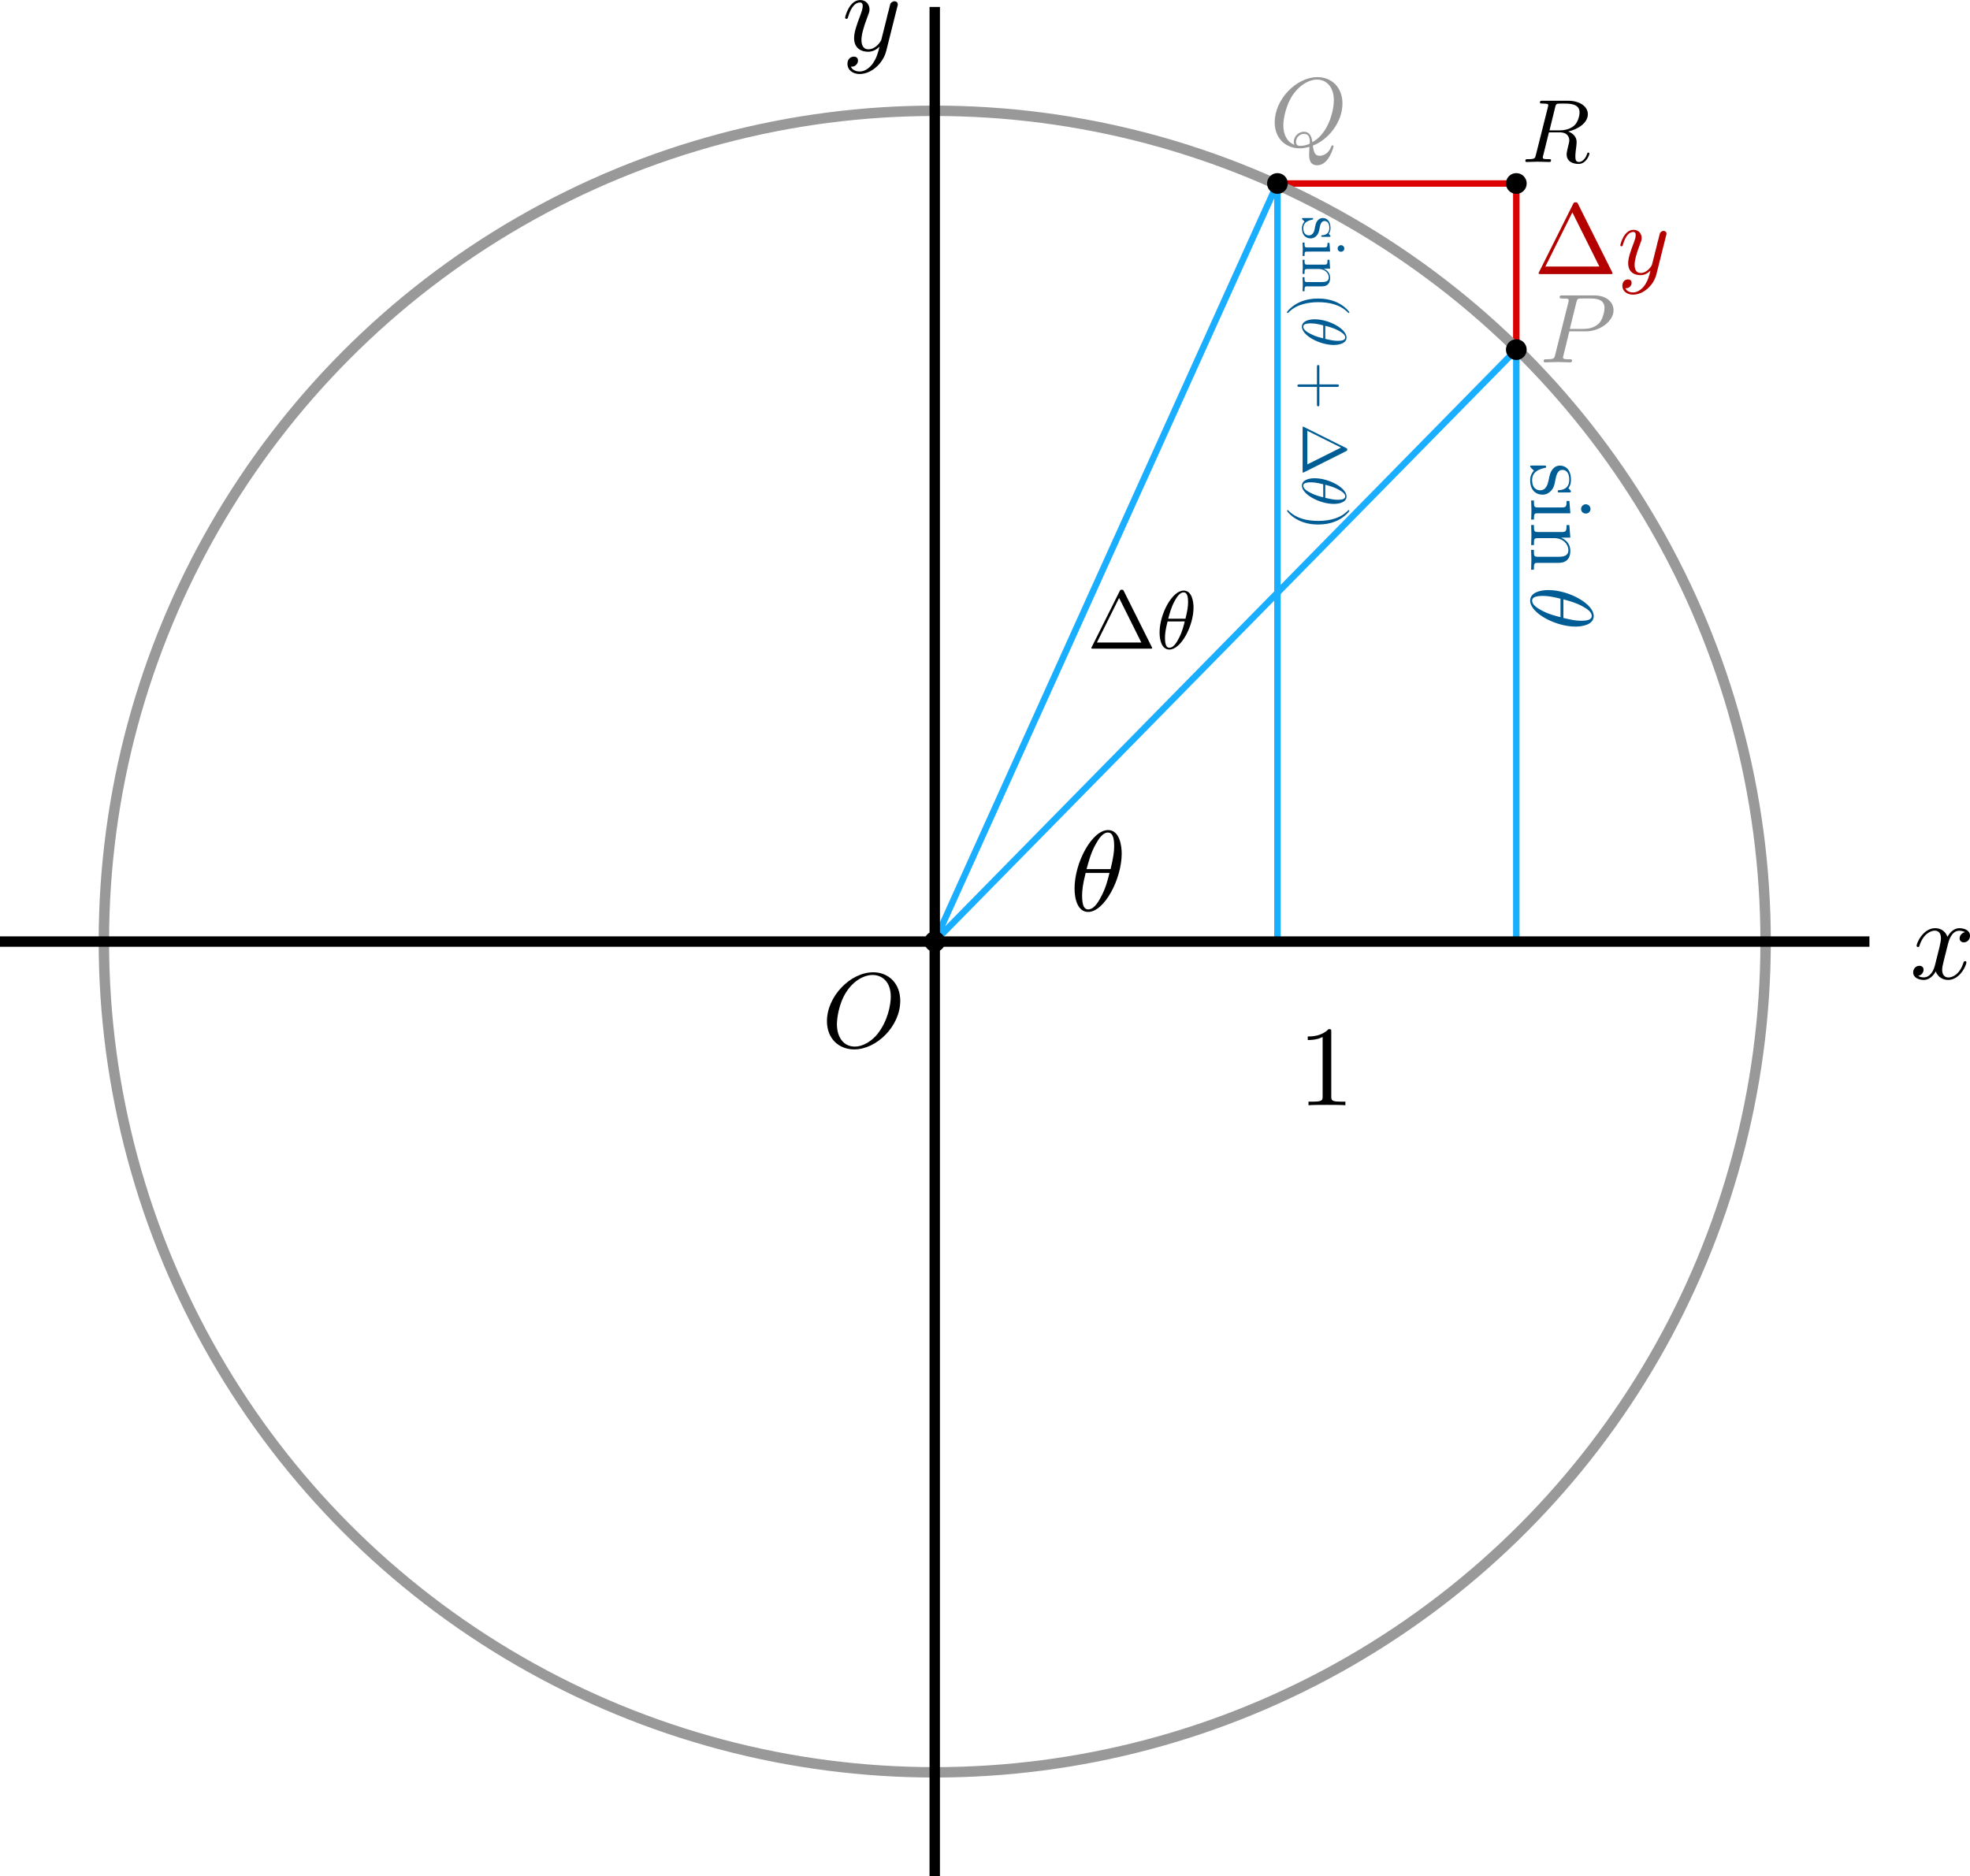 <?xml version="1.0" encoding="UTF-8" standalone="no"?>
<!-- Created with Inkscape (http://www.inkscape.org/) -->

<svg
   width="50.187mm"
   height="47.803mm"
   viewBox="0 0 50.187 47.803"
   version="1.1"
   id="svg5"
   sodipodi:docname="poq_circle2.svg"
   inkscape:version="1.1 (c4e8f9e, 2021-05-24)"
   xmlns:inkscape="http://www.inkscape.org/namespaces/inkscape"
   xmlns:sodipodi="http://sodipodi.sourceforge.net/DTD/sodipodi-0.dtd"
   xmlns="http://www.w3.org/2000/svg"
   xmlns:svg="http://www.w3.org/2000/svg"
   xmlns:ns26="http://www.iki.fi/pav/software/textext/">
  <sodipodi:namedview
     id="namedview7"
     pagecolor="#ffffff"
     bordercolor="#666666"
     borderopacity="1.0"
     inkscape:pageshadow="2"
     inkscape:pageopacity="0.0"
     inkscape:pagecheckerboard="0"
     inkscape:document-units="mm"
     showgrid="false"
     inkscape:snap-center="true"
     inkscape:zoom="2.2528974"
     inkscape:cx="117.40437"
     inkscape:cy="109.85853"
     inkscape:window-width="1440"
     inkscape:window-height="847"
     inkscape:window-x="0"
     inkscape:window-y="25"
     inkscape:window-maximized="0"
     inkscape:current-layer="layer1"
     inkscape:snap-global="true">
    <inkscape:grid
       type="xygrid"
       id="grid824"
       originx="-76.729"
       originy="-76.552" />
  </sodipodi:namedview>
  <defs
     id="defs2">
    <defs
       id="id-ee963410-1317-44ad-bebc-fc20c7c3db8b">
      <g
         id="id-82679072-68d2-4bb3-8900-3374c3ffadf6">
        <symbol
           overflow="visible"
           id="id-7d52602c-3502-46f9-a1ea-8895cd4c21f8">
          <path
             style="stroke:none;stroke-width:0"
             d=""
             id="id-afaf2da7-dc9b-496c-a0f4-0d537ae3c215" />
        </symbol>
        <symbol
           overflow="visible"
           id="id-43b2d493-a633-4d72-9096-3ed377bfb17d">
          <path
             style="stroke:none;stroke-width:0"
             d="M 3.016,-3.156 H 4.719 c 1.406,0 2.797,-1.031 2.797,-2.141 0,-0.781 -0.656,-1.516 -1.969,-1.516 h -3.219 c -0.188,0 -0.297,0 -0.297,0.188 0,0.125 0.078,0.125 0.281,0.125 0.125,0 0.312,0.016 0.422,0.016 0.172,0.031 0.219,0.047 0.219,0.172 0,0.031 0,0.062 -0.031,0.188 l -1.344,5.344 c -0.094,0.391 -0.109,0.469 -0.906,0.469 -0.156,0 -0.266,0 -0.266,0.188 C 0.406,0 0.516,0 0.547,0 0.828,0 1.531,-0.031 1.812,-0.031 c 0.219,0 0.438,0.016 0.641,0.016 0.219,0 0.438,0.016 0.641,0.016 0.078,0 0.203,0 0.203,-0.203 0,-0.109 -0.094,-0.109 -0.281,-0.109 -0.359,0 -0.641,0 -0.641,-0.172 0,-0.062 0.016,-0.109 0.031,-0.172 z M 3.734,-6.125 C 3.828,-6.469 3.844,-6.5 4.281,-6.5 h 0.953 c 0.828,0 1.359,0.266 1.359,0.953 0,0.391 -0.203,1.25 -0.594,1.609 -0.5,0.453 -1.094,0.531 -1.531,0.531 H 3.062 Z m 0,0"
             id="id-4802a75d-a934-4892-88df-12ced6feef92" />
        </symbol>
        <symbol
           overflow="visible"
           id="id-c58fd0a2-5c44-41c8-8e1f-197b354ef51e">
          <path
             style="stroke:none;stroke-width:0"
             d="M 4.359,-0.062 C 5.906,-0.641 7.375,-2.422 7.375,-4.344 c 0,-1.609 -1.062,-2.688 -2.547,-2.688 -2.141,0 -4.344,2.266 -4.344,4.594 0,1.656 1.125,2.656 2.562,2.656 0.25,0 0.578,-0.047 0.969,-0.156 -0.031,0.625 -0.031,0.641 -0.031,0.781 0,0.312 0,1.094 0.828,1.094 1.172,0 1.656,-1.828 1.656,-1.938 0,-0.062 -0.062,-0.094 -0.109,-0.094 -0.078,0 -0.094,0.047 -0.125,0.109 C 6,0.719 5.422,0.969 5.078,0.969 c -0.469,0 -0.609,-0.266 -0.719,-1.031 z m -1.875,-0.078 c -0.781,-0.312 -1.125,-1.078 -1.125,-1.984 0,-0.688 0.266,-2.109 1.016,-3.172 C 3.109,-6.312 4.047,-6.781 4.781,-6.781 5.766,-6.781 6.5,-6 6.5,-4.672 c 0,1 -0.516,3.344 -2.188,4.266 -0.047,-0.344 -0.141,-1.062 -0.875,-1.062 -0.531,0 -1.016,0.484 -1.016,1.016 0,0.188 0.062,0.297 0.062,0.312 z M 3.094,-0.031 c -0.141,0 -0.453,0 -0.453,-0.422 0,-0.406 0.375,-0.797 0.797,-0.797 0.422,0 0.609,0.234 0.609,0.844 0,0.141 -0.016,0.156 -0.109,0.203 C 3.672,-0.094 3.375,-0.031 3.094,-0.031 Z m 0,0"
             id="id-1efa4e55-131e-475f-aa0c-10e87afa10b0" />
        </symbol>
        <symbol
           overflow="visible"
           id="id-eb4af8d0-db0d-40ba-a3fa-c0cd084c1961">
          <path
             style="stroke:none;stroke-width:0"
             d="m 4.531,-4.984 c 0,-0.656 -0.172,-2.047 -1.188,-2.047 -1.391,0 -2.922,2.812 -2.922,5.094 0,0.938 0.281,2.047 1.188,2.047 1.406,0 2.922,-2.859 2.922,-5.094 z M 1.469,-3.625 C 1.641,-4.25 1.844,-5.047 2.25,-5.766 2.516,-6.25 2.875,-6.812 3.328,-6.812 c 0.484,0 0.547,0.641 0.547,1.203 0,0.5 -0.078,1 -0.312,1.984 z m 2,0.328 C 3.359,-2.844 3.156,-2 2.766,-1.281 c -0.344,0.688 -0.719,1.172 -1.156,1.172 -0.328,0 -0.531,-0.297 -0.531,-1.219 0,-0.422 0.062,-1 0.312,-1.969 z m 0,0"
             id="id-5edcbb80-c194-41e5-9676-526e870d7b07" />
        </symbol>
        <symbol
           overflow="visible"
           id="id-5de30301-1d92-42ad-82e4-ee6789d7a0be">
          <path
             style="stroke:none;stroke-width:0"
             d="M 3.328,-3.016 C 3.391,-3.266 3.625,-4.188 4.312,-4.188 c 0.047,0 0.297,0 0.5,0.125 C 4.531,-4 4.344,-3.766 4.344,-3.516 c 0,0.156 0.109,0.344 0.375,0.344 0.219,0 0.531,-0.172 0.531,-0.578 0,-0.516 -0.578,-0.656 -0.922,-0.656 -0.578,0 -0.922,0.531 -1.047,0.75 -0.25,-0.656 -0.781,-0.75 -1.078,-0.75 -1.031,0 -1.609,1.281 -1.609,1.531 0,0.109 0.109,0.109 0.125,0.109 0.078,0 0.109,-0.031 0.125,-0.109 0.344,-1.062 1,-1.312 1.344,-1.312 0.188,0 0.531,0.094 0.531,0.672 0,0.312 -0.172,0.969 -0.531,2.375 -0.156,0.609 -0.516,1.031 -0.953,1.031 -0.062,0 -0.281,0 -0.5,-0.125 0.25,-0.062 0.469,-0.266 0.469,-0.547 0,-0.266 -0.219,-0.344 -0.359,-0.344 -0.312,0 -0.547,0.25 -0.547,0.578 0,0.453 0.484,0.656 0.922,0.656 0.672,0 1.031,-0.703 1.047,-0.75 0.125,0.359 0.484,0.75 1.078,0.75 1.031,0 1.594,-1.281 1.594,-1.531 0,-0.109 -0.078,-0.109 -0.109,-0.109 -0.094,0 -0.109,0.047 -0.141,0.109 -0.328,1.078 -1,1.312 -1.312,1.312 -0.391,0 -0.547,-0.312 -0.547,-0.656 0,-0.219 0.047,-0.438 0.156,-0.875 z m 0,0"
             id="id-eab98def-fe5b-4d5e-8b43-daa16bb35f7b" />
        </symbol>
        <symbol
           overflow="visible"
           id="id-fdf480f2-a5ec-416e-855c-72eea043f7af">
          <path
             style="stroke:none;stroke-width:0"
             d="m 4.844,-3.797 c 0.047,-0.141 0.047,-0.156 0.047,-0.234 0,-0.172 -0.141,-0.266 -0.297,-0.266 -0.094,0 -0.25,0.062 -0.344,0.203 -0.016,0.062 -0.109,0.359 -0.141,0.547 -0.078,0.25 -0.141,0.531 -0.203,0.797 l -0.453,1.797 c -0.031,0.141 -0.469,0.844 -1.125,0.844 -0.5,0 -0.609,-0.438 -0.609,-0.812 C 1.719,-1.375 1.891,-2 2.219,-2.875 2.375,-3.281 2.422,-3.391 2.422,-3.594 c 0,-0.438 -0.312,-0.812 -0.812,-0.812 -0.953,0 -1.312,1.453 -1.312,1.531 0,0.109 0.094,0.109 0.109,0.109 0.109,0 0.109,-0.031 0.156,-0.188 0.281,-0.938 0.672,-1.234 1.016,-1.234 0.078,0 0.25,0 0.25,0.312 0,0.25 -0.109,0.516 -0.172,0.703 -0.406,1.062 -0.578,1.625 -0.578,2.094 0,0.891 0.625,1.188 1.219,1.188 0.391,0 0.719,-0.172 1,-0.453 -0.125,0.516 -0.25,1.016 -0.641,1.547 -0.266,0.328 -0.641,0.625 -1.094,0.625 -0.141,0 -0.594,-0.031 -0.766,-0.422 0.156,0 0.297,0 0.422,-0.125 C 1.328,1.203 1.422,1.062 1.422,0.875 1.422,0.562 1.156,0.531 1.062,0.531 0.828,0.531 0.5,0.688 0.5,1.172 c 0,0.5 0.438,0.875 1.062,0.875 1.016,0 2.047,-0.906 2.328,-2.031 z m 0,0"
             id="id-54005aa0-a4ee-443c-a567-5e1ac824c3c5" />
        </symbol>
        <symbol
           overflow="visible"
           id="id-0542f172-85d3-439c-ade1-48ba655e1a72">
          <path
             style="stroke:none;stroke-width:0"
             d="m 2.031,-0.016 c 0,-0.656 -0.25,-1.047 -0.641,-1.047 -0.328,0 -0.531,0.25 -0.531,0.531 C 0.859,-0.266 1.062,0 1.391,0 1.5,0 1.641,-0.047 1.734,-0.125 1.766,-0.156 1.781,-0.156 1.781,-0.156 c 0.016,0 0.016,0 0.016,0.141 0,0.75 -0.344,1.344 -0.672,1.672 -0.109,0.109 -0.109,0.125 -0.109,0.156 0,0.078 0.047,0.109 0.094,0.109 0.109,0 0.922,-0.766 0.922,-1.938 z m 0,0"
             id="id-362d5f76-9bc8-489f-821c-006a4bf7cdc0" />
        </symbol>
        <symbol
           overflow="visible"
           id="id-6a255be5-4822-4658-8e2b-5ba8003ba26b">
          <path
             style="stroke:none;stroke-width:0"
             d=""
             id="id-41933009-e3af-4329-8ac0-30d4649afd63" />
        </symbol>
        <symbol
           overflow="visible"
           id="id-028f5149-ff37-41f9-9f57-8419d4d47adb">
          <path
             style="stroke:none;stroke-width:0"
             d="m 2.938,-6.375 c 0,-0.25 0,-0.266 -0.234,-0.266 C 2.078,-6 1.203,-6 0.891,-6 v 0.312 c 0.203,0 0.781,0 1.297,-0.266 v 5.172 c 0,0.359 -0.031,0.469 -0.922,0.469 h -0.312 V 0 c 0.344,-0.031 1.203,-0.031 1.609,-0.031 0.391,0 1.266,0 1.609,0.031 v -0.312 h -0.312 c -0.906,0 -0.922,-0.109 -0.922,-0.469 z m 0,0"
             id="id-04c750a1-02c3-45fe-8275-d6314054c816" />
        </symbol>
        <symbol
           overflow="visible"
           id="id-953c3166-4d4b-4c50-862d-18accd8bdb8c">
          <path
             style="stroke:none;stroke-width:0"
             d="m 2.078,-1.938 c 0.219,0.047 1.031,0.203 1.031,0.922 0,0.5 -0.344,0.906 -1.125,0.906 -0.844,0 -1.203,-0.562 -1.391,-1.422 C 0.562,-1.656 0.562,-1.688 0.453,-1.688 c -0.125,0 -0.125,0.062 -0.125,0.234 V -0.125 c 0,0.172 0,0.234 0.109,0.234 0.047,0 0.062,-0.016 0.25,-0.203 0.016,-0.016 0.016,-0.031 0.203,-0.219 0.438,0.406 0.891,0.422 1.094,0.422 1.141,0 1.609,-0.672 1.609,-1.391 0,-0.516 -0.297,-0.828 -0.422,-0.938 C 2.844,-2.547 2.453,-2.625 2.031,-2.703 1.469,-2.812 0.812,-2.938 0.812,-3.516 c 0,-0.359 0.25,-0.766 1.109,-0.766 1.094,0 1.156,0.906 1.172,1.203 0,0.094 0.094,0.094 0.109,0.094 0.141,0 0.141,-0.047 0.141,-0.234 v -1.016 c 0,-0.156 0,-0.234 -0.109,-0.234 -0.047,0 -0.078,0 -0.203,0.125 -0.031,0.031 -0.125,0.125 -0.172,0.156 -0.375,-0.281 -0.781,-0.281 -0.938,-0.281 -1.219,0 -1.594,0.672 -1.594,1.234 0,0.344 0.156,0.625 0.422,0.844 0.328,0.25 0.609,0.312 1.328,0.453 z m 0,0"
             id="id-a5157ad6-c09a-4774-8bcf-5638610a7f4e" />
        </symbol>
        <symbol
           overflow="visible"
           id="id-0f38f07e-e9b7-4f64-9570-ae898e83b09e">
          <path
             style="stroke:none;stroke-width:0"
             d="M 1.766,-4.406 0.375,-4.297 v 0.312 c 0.641,0 0.734,0.062 0.734,0.547 V -0.75 c 0,0.438 -0.109,0.438 -0.781,0.438 V 0 C 0.641,-0.016 1.188,-0.031 1.422,-0.031 1.781,-0.031 2.125,-0.016 2.469,0 v -0.312 c -0.672,0 -0.703,-0.047 -0.703,-0.438 z m 0.031,-1.734 c 0,-0.312 -0.234,-0.531 -0.516,-0.531 -0.312,0 -0.531,0.266 -0.531,0.531 0,0.266 0.219,0.531 0.531,0.531 0.281,0 0.516,-0.219 0.516,-0.531 z m 0,0"
             id="id-4f07dad7-e044-4973-92af-e29b8df0843c" />
        </symbol>
        <symbol
           overflow="visible"
           id="id-0205f185-3fab-461b-9e25-c7f4fcb6cd53">
          <path
             style="stroke:none;stroke-width:0"
             d="M 1.094,-3.422 V -0.75 c 0,0.438 -0.109,0.438 -0.781,0.438 V 0 c 0.359,-0.016 0.859,-0.031 1.141,-0.031 0.25,0 0.766,0.016 1.109,0.031 v -0.312 c -0.672,0 -0.781,0 -0.781,-0.438 V -2.594 C 1.781,-3.625 2.5,-4.188 3.125,-4.188 c 0.641,0 0.75,0.531 0.75,1.109 V -0.75 c 0,0.438 -0.109,0.438 -0.781,0.438 V 0 c 0.344,-0.016 0.859,-0.031 1.125,-0.031 0.25,0 0.781,0.016 1.109,0.031 v -0.312 c -0.516,0 -0.766,0 -0.766,-0.297 v -1.906 c 0,-0.859 0,-1.156 -0.312,-1.516 -0.141,-0.172 -0.469,-0.375 -1.047,-0.375 C 2.469,-4.406 2,-3.984 1.719,-3.359 V -4.406 L 0.312,-4.297 v 0.312 c 0.703,0 0.781,0.062 0.781,0.562 z m 0,0"
             id="id-2aa13697-316e-4f98-bc97-60c3206c84a1" />
        </symbol>
        <symbol
           overflow="visible"
           id="id-aadbf124-0398-433b-b119-95a616ee91d8">
          <path
             style="stroke:none;stroke-width:0"
             d="m 3.297,2.391 c 0,-0.031 0,-0.047 -0.172,-0.219 C 1.891,0.922 1.562,-0.969 1.562,-2.5 c 0,-1.734 0.375,-3.469 1.609,-4.703 0.125,-0.125 0.125,-0.141 0.125,-0.172 0,-0.078 -0.031,-0.109 -0.094,-0.109 -0.109,0 -1,0.688 -1.594,1.953 -0.5,1.094 -0.625,2.203 -0.625,3.031 0,0.781 0.109,1.984 0.656,3.125 C 2.25,1.844 3.094,2.5 3.203,2.5 c 0.062,0 0.094,-0.031 0.094,-0.109 z m 0,0"
             id="id-6924721f-d6c8-4565-8fb4-e456de37fbdb" />
        </symbol>
        <symbol
           overflow="visible"
           id="id-b38e81b8-93fd-41f4-b4d3-df8b87146e89">
          <path
             style="stroke:none;stroke-width:0"
             d="m 4.078,-2.297 h 2.781 C 7,-2.297 7.188,-2.297 7.188,-2.5 7.188,-2.688 7,-2.688 6.859,-2.688 h -2.781 v -2.797 c 0,-0.141 0,-0.328 -0.203,-0.328 -0.203,0 -0.203,0.188 -0.203,0.328 V -2.688 h -2.781 c -0.141,0 -0.328,0 -0.328,0.188 0,0.203 0.188,0.203 0.328,0.203 h 2.781 V 0.5 c 0,0.141 0,0.328 0.203,0.328 0.203,0 0.203,-0.188 0.203,-0.328 z m 0,0"
             id="id-f16a3ed5-8fb4-4ace-a371-73295a69eee3" />
        </symbol>
        <symbol
           overflow="visible"
           id="id-6b964a89-056f-48eb-9f70-269e717dc5c1">
          <path
             style="stroke:none;stroke-width:0"
             d="m 4.406,-6.953 c -0.062,-0.141 -0.094,-0.188 -0.266,-0.188 -0.156,0 -0.188,0.047 -0.25,0.188 l -3.375,6.75 C 0.469,-0.109 0.469,-0.094 0.469,-0.078 0.469,0 0.531,0 0.688,0 h 6.922 c 0.156,0 0.219,0 0.219,-0.078 0,-0.016 0,-0.031 -0.047,-0.125 z m -0.578,0.812 2.688,5.391 h -5.375 z m 0,0"
             id="id-67b5e1a0-d727-4b8e-a7cb-f2026d46a564" />
        </symbol>
        <symbol
           overflow="visible"
           id="id-bc9d0a20-8ce2-4b67-827e-e97943faa276">
          <path
             style="stroke:none;stroke-width:0"
             d="m 2.875,-2.5 c 0,-0.766 -0.109,-1.969 -0.656,-3.109 -0.594,-1.219 -1.453,-1.875 -1.547,-1.875 -0.062,0 -0.109,0.047 -0.109,0.109 0,0.031 0,0.047 0.188,0.234 0.984,0.984 1.547,2.562 1.547,4.641 0,1.719 -0.359,3.469 -1.594,4.719 C 0.562,2.344 0.562,2.359 0.562,2.391 0.562,2.453 0.609,2.5 0.672,2.5 0.766,2.5 1.672,1.812 2.25,0.547 2.766,-0.547 2.875,-1.656 2.875,-2.5 Z m 0,0"
             id="id-ea84ba2b-4097-4a8f-a4ea-cacdb5a4e609" />
        </symbol>
      </g>
    </defs>
    <defs
       id="id-923eb814-4e37-4bfb-9e9f-89ba7c055bde">
      <g
         id="id-793f6fbc-d410-4a06-a181-61a8fe0b2d6a">
        <symbol
           overflow="visible"
           id="id-ca06093a-cc94-483a-b00b-fb1875911a54">
          <path
             style="stroke:none;stroke-width:0"
             d=""
             id="id-91cd31cf-7ba5-4d2b-85ec-07d7df7ad47d" />
        </symbol>
        <symbol
           overflow="visible"
           id="id-a466c2b3-137e-4a8e-9470-320d761871b8">
          <path
             style="stroke:none;stroke-width:0"
             d="m 7.375,-4.344 c 0,-1.609 -1.062,-2.688 -2.547,-2.688 -2.141,0 -4.344,2.266 -4.344,4.594 0,1.656 1.125,2.656 2.562,2.656 2.109,0 4.328,-2.188 4.328,-4.562 z m -4.281,4.297 c -0.984,0 -1.672,-0.797 -1.672,-2.109 0,-0.453 0.141,-1.906 0.906,-3.062 0.688,-1.047 1.656,-1.562 2.453,-1.562 0.812,0 1.703,0.562 1.703,2.047 0,0.719 -0.266,2.266 -1.25,3.5 C 4.75,-0.625 3.938,-0.047 3.094,-0.047 Z m 0,0"
             id="id-2dc4cf16-fa97-4f95-aee4-cf35d3661fd5" />
        </symbol>
      </g>
    </defs>
  </defs>
  <g
     inkscape:label="Layer 1"
     inkscape:groupmode="layer"
     id="layer1"
     transform="translate(-76.729,-76.552)">
    <g
       id="g1369">
      <path
         style="fill:none;stroke:#dc0000;stroke-width:0.165;stroke-linecap:square;stroke-linejoin:round;stroke-miterlimit:4;stroke-dasharray:none;stroke-opacity:1"
         d="m 109.273,81.227 h 6.085"
         id="path1021"
         sodipodi:nodetypes="cc" />
      <path
         style="fill:none;stroke:#dc0000;stroke-width:0.165;stroke-linecap:square;stroke-linejoin:round;stroke-miterlimit:4;stroke-dasharray:none;stroke-opacity:1"
         d="M 115.358,85.46 V 81.227"
         id="path1023" />
      <path
         style="fill:none;stroke:#19aeff;stroke-width:0.165;stroke-linecap:butt;stroke-linejoin:miter;stroke-miterlimit:4;stroke-dasharray:none;stroke-opacity:1"
         d="M 115.358,85.46 V 100.542"
         id="path1053" />
      <path
         style="fill:none;stroke:#19aeff;stroke-width:0.165;stroke-linecap:butt;stroke-linejoin:miter;stroke-miterlimit:4;stroke-dasharray:none;stroke-opacity:1"
         d="M 109.273,81.227 V 100.542"
         id="path1986" />
      <path
         style="fill:none;stroke:#19aeff;stroke-width:0.165;stroke-linecap:butt;stroke-linejoin:miter;stroke-miterlimit:4;stroke-dasharray:none;stroke-opacity:1"
         d="m 115.358,85.46 -14.817,15.081 8.731,-19.315"
         id="path1375" />
      <circle
         style="font-variation-settings:normal;vector-effect:none;fill:none;fill-opacity:1;fill-rule:evenodd;stroke:#999999;stroke-width:0.265;stroke-linecap:butt;stroke-linejoin:miter;stroke-miterlimit:4;stroke-dasharray:none;stroke-dashoffset:0;stroke-opacity:1;stop-color:#000000"
         id="path1043"
         cx="100.542"
         cy="100.542"
         r="21.167" />
      <circle
         style="font-variation-settings:normal;vector-effect:none;fill:none;fill-opacity:1;fill-rule:evenodd;stroke:#000000;stroke-width:0.265;stroke-linecap:butt;stroke-linejoin:miter;stroke-miterlimit:4;stroke-dasharray:none;stroke-dashoffset:0;stroke-opacity:1;stop-color:#000000"
         id="path1045"
         cx="100.542"
         cy="100.542"
         r="0.132" />
      <path
         style="fill:none;stroke:#000000;stroke-width:0.265px;stroke-linecap:butt;stroke-linejoin:miter;stroke-opacity:1"
         d="M 100.542,76.729 V 124.354"
         id="path1160" />
      <path
         style="fill:none;stroke:#000000;stroke-width:0.265px;stroke-linecap:butt;stroke-linejoin:miter;stroke-opacity:1"
         d="M 124.354,100.542 H 76.729"
         id="path1242" />
      <circle
         style="font-variation-settings:normal;vector-effect:none;fill:none;fill-opacity:1;fill-rule:evenodd;stroke:#000000;stroke-width:0.265;stroke-linecap:butt;stroke-linejoin:miter;stroke-miterlimit:4;stroke-dasharray:none;stroke-dashoffset:0;stroke-opacity:1;stop-color:#000000"
         id="path936"
         cx="109.273"
         cy="81.227"
         r="0.132" />
      <circle
         style="font-variation-settings:normal;vector-effect:none;fill:none;fill-opacity:1;fill-rule:evenodd;stroke:#000000;stroke-width:0.265;stroke-linecap:butt;stroke-linejoin:miter;stroke-miterlimit:4;stroke-dasharray:none;stroke-dashoffset:0;stroke-opacity:1;stop-color:#000000"
         id="circle1018"
         cx="115.358"
         cy="85.46"
         r="0.132" />
      <path
         style="fill:#999999;fill-opacity:1;stroke:none;stroke-width:0"
         d="m 116.709,84.994 h 0.426 c 0.352,0 0.7,-0.258 0.7,-0.536 0,-0.196 -0.164,-0.379 -0.493,-0.379 h -0.806 c -0.047,0 -0.074,0 -0.074,0.047 0,0.031 0.019,0.031 0.07,0.031 0.031,0 0.078,0.004 0.106,0.004 0.043,0.008 0.055,0.012 0.055,0.043 0,0.008 0,0.016 -0.008,0.047 l -0.336,1.338 c -0.024,0.098 -0.027,0.117 -0.227,0.117 -0.039,0 -0.067,0 -0.067,0.047 0,0.031 0.027,0.031 0.035,0.031 0.07,0 0.246,-0.008 0.317,-0.008 0.055,0 0.11,0.004 0.16,0.004 0.055,0 0.11,0.004 0.16,0.004 0.019,0 0.051,0 0.051,-0.051 0,-0.027 -0.024,-0.027 -0.07,-0.027 -0.09,0 -0.16,0 -0.16,-0.043 0,-0.016 0.004,-0.027 0.008,-0.043 z m 0.18,-0.743 c 0.024,-0.086 0.027,-0.094 0.137,-0.094 h 0.239 c 0.207,0 0.34,0.067 0.34,0.239 0,0.098 -0.051,0.313 -0.149,0.403 -0.125,0.113 -0.274,0.133 -0.383,0.133 h -0.352 z m 0,0"
         id="id-d846ec47-bb2b-44cf-b0d4-e331ee0564e6" />
      <path
         style="fill:#999999;fill-opacity:1;stroke:none;stroke-width:0"
         d="m 110.174,80.262 c 0.387,-0.145 0.755,-0.591 0.755,-1.072 0,-0.403 -0.266,-0.673 -0.638,-0.673 -0.536,0 -1.088,0.567 -1.088,1.15 0,0.415 0.282,0.665 0.642,0.665 0.063,0 0.145,-0.012 0.243,-0.039 -0.008,0.156 -0.008,0.16 -0.008,0.196 0,0.078 0,0.274 0.207,0.274 0.293,0 0.415,-0.458 0.415,-0.485 0,-0.016 -0.016,-0.023 -0.027,-0.023 -0.019,0 -0.024,0.012 -0.031,0.027 -0.059,0.176 -0.203,0.239 -0.29,0.239 -0.117,0 -0.153,-0.067 -0.18,-0.258 z m -0.469,-0.02 c -0.196,-0.078 -0.282,-0.27 -0.282,-0.497 0,-0.172 0.067,-0.528 0.254,-0.794 0.184,-0.254 0.419,-0.372 0.603,-0.372 0.246,0 0.43,0.196 0.43,0.528 0,0.25 -0.129,0.837 -0.548,1.068 -0.012,-0.086 -0.035,-0.266 -0.219,-0.266 -0.133,0 -0.254,0.121 -0.254,0.254 0,0.047 0.016,0.074 0.016,0.078 z m 0.153,0.027 c -0.035,0 -0.113,0 -0.113,-0.106 0,-0.102 0.094,-0.2 0.2,-0.2 0.106,0 0.153,0.059 0.153,0.211 0,0.035 -0.004,0.039 -0.027,0.051 -0.067,0.027 -0.141,0.043 -0.211,0.043 z m 0,0"
         id="id-22348a19-e905-4db1-ab53-4b522664b306" />
      <path
         style="fill:#000000;fill-opacity:1;stroke:none;stroke-width:0"
         d="m 105.305,98.299 c 0,-0.192 -0.05,-0.598 -0.347,-0.598 -0.406,0 -0.854,0.822 -0.854,1.488 0,0.274 0.082,0.598 0.347,0.598 0.411,0 0.854,-0.836 0.854,-1.488 z m -0.895,0.397 c 0.05,-0.183 0.11,-0.415 0.228,-0.626 0.078,-0.142 0.183,-0.306 0.315,-0.306 0.142,0 0.16,0.187 0.16,0.352 0,0.146 -0.023,0.292 -0.091,0.58 z m 0.584,0.096 c -0.032,0.132 -0.091,0.379 -0.205,0.589 -0.1,0.201 -0.21,0.342 -0.338,0.342 -0.096,0 -0.155,-0.087 -0.155,-0.356 0,-0.123 0.018,-0.292 0.091,-0.575 z m 0,0"
         id="id-56aa248d-dcb6-4fbc-841d-8cf5954b7f6e" />
      <path
         style="fill:#000000;fill-opacity:1;stroke:none;stroke-width:0"
         d="m 126.354,100.608 c 0.018,-0.073 0.087,-0.342 0.288,-0.342 0.014,0 0.087,0 0.146,0.036 -0.082,0.018 -0.137,0.087 -0.137,0.16 0,0.046 0.032,0.1 0.11,0.1 0.064,0 0.155,-0.05 0.155,-0.169 0,-0.151 -0.169,-0.192 -0.269,-0.192 -0.169,0 -0.269,0.155 -0.306,0.219 -0.073,-0.192 -0.228,-0.219 -0.315,-0.219 -0.301,0 -0.47,0.374 -0.47,0.447 0,0.032 0.032,0.032 0.036,0.032 0.023,0 0.032,-0.009 0.036,-0.032 0.1,-0.31 0.292,-0.384 0.393,-0.384 0.055,0 0.155,0.027 0.155,0.196 0,0.091 -0.05,0.283 -0.155,0.694 -0.046,0.178 -0.151,0.301 -0.279,0.301 -0.018,0 -0.082,0 -0.146,-0.036 0.073,-0.018 0.137,-0.078 0.137,-0.16 0,-0.078 -0.064,-0.1 -0.105,-0.1 -0.091,0 -0.16,0.073 -0.16,0.169 0,0.132 0.142,0.192 0.269,0.192 0.196,0 0.301,-0.205 0.306,-0.219 0.036,0.105 0.142,0.219 0.315,0.219 0.301,0 0.466,-0.374 0.466,-0.447 0,-0.032 -0.023,-0.032 -0.032,-0.032 -0.027,0 -0.032,0.014 -0.041,0.032 -0.096,0.315 -0.292,0.384 -0.384,0.384 -0.114,0 -0.16,-0.091 -0.16,-0.192 0,-0.064 0.014,-0.128 0.046,-0.256 z m 0,0"
         id="id-ca15cc4d-c392-4adc-a813-8ecc8d64ce16" />
      <path
         style="fill:#000000;fill-opacity:1;stroke:none;stroke-width:0"
         d="m 99.587,76.73 c 0.014,-0.041 0.014,-0.046 0.014,-0.068 0,-0.05 -0.041,-0.078 -0.087,-0.078 -0.027,0 -0.073,0.018 -0.1,0.059 -0.005,0.018 -0.032,0.105 -0.041,0.16 -0.023,0.073 -0.041,0.155 -0.059,0.233 l -0.132,0.525 c -0.009,0.041 -0.137,0.247 -0.329,0.247 -0.146,0 -0.178,-0.128 -0.178,-0.237 0,-0.132 0.05,-0.315 0.146,-0.571 0.046,-0.119 0.059,-0.151 0.059,-0.21 0,-0.128 -0.091,-0.237 -0.237,-0.237 -0.279,0 -0.384,0.425 -0.384,0.447 0,0.032 0.027,0.032 0.032,0.032 0.032,0 0.032,-0.009 0.046,-0.055 0.082,-0.274 0.196,-0.361 0.297,-0.361 0.023,0 0.073,0 0.073,0.091 0,0.073 -0.032,0.151 -0.05,0.205 -0.119,0.31 -0.169,0.475 -0.169,0.612 0,0.26 0.183,0.347 0.356,0.347 0.114,0 0.21,-0.05 0.292,-0.132 -0.037,0.151 -0.073,0.297 -0.187,0.452 -0.078,0.096 -0.187,0.183 -0.32,0.183 -0.041,0 -0.173,-0.009 -0.224,-0.123 0.046,0 0.087,0 0.123,-0.037 0.032,-0.023 0.059,-0.064 0.059,-0.119 0,-0.091 -0.078,-0.1 -0.105,-0.1 -0.068,0 -0.164,0.046 -0.164,0.187 0,0.146 0.128,0.256 0.31,0.256 0.297,0 0.598,-0.265 0.68,-0.594 z m 0,0"
         id="id-70c4440c-d1b8-42e5-93d8-177691d75ab8" />
      <path
         style="fill:#000000;fill-opacity:1;stroke:none;stroke-width:0"
         d="m 110.644,102.851 c 0,-0.073 0,-0.078 -0.069,-0.078 -0.183,0.187 -0.438,0.187 -0.53,0.187 v 0.091 c 0.059,0 0.228,0 0.379,-0.078 v 1.511 c 0,0.105 -0.009,0.137 -0.269,0.137 h -0.091 v 0.091 c 0.1,-0.009 0.352,-0.009 0.47,-0.009 0.114,0 0.37,0 0.47,0.009 v -0.091 h -0.091 c -0.265,0 -0.269,-0.032 -0.269,-0.137 z m 0,0"
         id="id-34e55ced-a317-4d40-aaf9-179c73997413" />
      <path
         style="fill:#005c94;fill-opacity:1;stroke:none;stroke-width:0"
         d="m 116.175,88.81 c -0.011,0.05 -0.046,0.234 -0.209,0.234 -0.113,0 -0.205,-0.078 -0.205,-0.255 0,-0.191 0.128,-0.273 0.322,-0.315 0.028,-0.007 0.035,-0.007 0.035,-0.032 0,-0.028 -0.014,-0.028 -0.053,-0.028 h -0.301 c -0.039,0 -0.053,0 -0.053,0.025 0,0.011 0.004,0.014 0.046,0.057 0.004,0.004 0.007,0.004 0.05,0.046 -0.092,0.099 -0.096,0.202 -0.096,0.248 0,0.259 0.152,0.365 0.315,0.365 0.117,0 0.188,-0.067 0.213,-0.096 0.074,-0.074 0.092,-0.163 0.11,-0.259 0.025,-0.128 0.053,-0.276 0.184,-0.276 0.082,0 0.174,0.057 0.174,0.252 0,0.248 -0.205,0.262 -0.273,0.266 -0.021,0 -0.021,0.021 -0.021,0.025 0,0.032 0.011,0.032 0.053,0.032 h 0.23 c 0.035,0 0.053,0 0.053,-0.025 0,-0.011 0,-0.018 -0.028,-0.046 -0.007,-0.007 -0.028,-0.028 -0.035,-0.039 0.064,-0.085 0.064,-0.177 0.064,-0.213 0,-0.276 -0.152,-0.361 -0.28,-0.361 -0.078,0 -0.142,0.035 -0.191,0.096 -0.057,0.074 -0.071,0.138 -0.103,0.301 z m 0,0"
         id="id-92c9976b-25df-4823-aa53-712cc174f402" />
      <path
         style="fill:#005c94;fill-opacity:1;stroke:none;stroke-width:0"
         d="m 116.735,89.63 -0.025,-0.315 h -0.071 c 0,0.145 -0.014,0.166 -0.124,0.166 h -0.609 c -0.099,0 -0.099,-0.025 -0.099,-0.177 h -0.071 c 0.004,0.071 0.007,0.195 0.007,0.248 0,0.081 -0.004,0.159 -0.007,0.237 h 0.071 c 0,-0.152 0.011,-0.159 0.099,-0.159 z m 0.393,0.007 c 0.071,0 0.12,-0.053 0.12,-0.117 0,-0.071 -0.06,-0.12 -0.12,-0.12 -0.06,0 -0.12,0.05 -0.12,0.12 0,0.064 0.05,0.117 0.12,0.117 z m 0,0"
         id="id-4504e9bc-378f-4cdd-a511-69590bcbaa22" />
      <path
         style="fill:#005c94;fill-opacity:1;stroke:none;stroke-width:0"
         d="m 116.512,90.106 h -0.606 c -0.099,0 -0.099,-0.025 -0.099,-0.177 h -0.071 c 0.004,0.081 0.007,0.195 0.007,0.259 0,0.057 -0.004,0.174 -0.007,0.252 h 0.071 c 0,-0.152 0,-0.177 0.099,-0.177 h 0.418 c 0.234,0 0.361,0.163 0.361,0.305 0,0.145 -0.12,0.17 -0.252,0.17 h -0.528 c -0.099,0 -0.099,-0.025 -0.099,-0.177 h -0.071 c 0.004,0.078 0.007,0.195 0.007,0.255 0,0.057 -0.004,0.177 -0.007,0.252 h 0.071 c 0,-0.117 0,-0.174 0.067,-0.174 h 0.432 c 0.195,0 0.262,0 0.344,-0.071 0.039,-0.032 0.085,-0.106 0.085,-0.237 0,-0.166 -0.096,-0.273 -0.237,-0.337 h 0.237 l -0.025,-0.319 h -0.071 c 0,0.159 -0.014,0.177 -0.128,0.177 z m 0,0"
         id="id-4f0a8f63-977e-4a29-941f-6dba71bdb1b7" />
      <path
         style="fill:#005c94;fill-opacity:1;stroke:none;stroke-width:0"
         d="m 116.866,92.517 c 0.149,0 0.464,-0.039 0.464,-0.269 0,-0.315 -0.638,-0.662 -1.155,-0.662 -0.213,0 -0.464,0.064 -0.464,0.269 0,0.319 0.648,0.662 1.155,0.662 z m -0.308,-0.694 c 0.142,0.039 0.322,0.085 0.485,0.177 0.11,0.06 0.237,0.142 0.237,0.244 0,0.11 -0.145,0.124 -0.273,0.124 -0.113,0 -0.227,-0.018 -0.45,-0.071 z m -0.074,0.453 c -0.103,-0.025 -0.294,-0.071 -0.457,-0.159 -0.156,-0.078 -0.266,-0.163 -0.266,-0.262 0,-0.074 0.067,-0.12 0.276,-0.12 0.096,0 0.227,0.014 0.446,0.071 z m 0,0"
         id="id-3f68415e-f476-48a5-96bc-f20bdc4d7ef4" />
      <path
         style="fill:#000000;fill-opacity:1;stroke:none;stroke-width:0"
         d="m 105.361,91.616 c -0.013,-0.03 -0.02,-0.039 -0.056,-0.039 -0.033,0 -0.04,0.01 -0.053,0.039 l -0.71,1.421 c -0.01,0.02 -0.01,0.023 -0.01,0.026 0,0.016 0.013,0.016 0.046,0.016 h 1.457 c 0.033,0 0.046,0 0.046,-0.016 0,-0.003 0,-0.007 -0.01,-0.026 z m -0.122,0.171 0.566,1.135 h -1.131 z m 0,0"
         id="path1941" />
      <path
         style="fill:#000000;fill-opacity:1;stroke:none;stroke-width:0"
         d="m 107.135,92.03 c 0,-0.138 -0.036,-0.431 -0.25,-0.431 -0.293,0 -0.615,0.592 -0.615,1.072 0,0.197 0.059,0.431 0.25,0.431 0.296,0 0.615,-0.602 0.615,-1.072 z m -0.645,0.286 c 0.036,-0.132 0.079,-0.299 0.164,-0.451 0.056,-0.102 0.132,-0.22 0.227,-0.22 0.102,0 0.115,0.135 0.115,0.253 0,0.105 -0.016,0.21 -0.066,0.418 z m 0.421,0.069 c -0.023,0.095 -0.066,0.273 -0.148,0.424 -0.072,0.145 -0.151,0.247 -0.243,0.247 -0.069,0 -0.112,-0.062 -0.112,-0.257 0,-0.089 0.013,-0.21 0.066,-0.414 z m 0,0"
         id="path1943" />
      <path
         style="fill:#005c94;fill-opacity:1;stroke:none;stroke-width:0"
         d="m 110.222,82.385 c -0.007,0.035 -0.032,0.164 -0.147,0.164 -0.08,0 -0.144,-0.055 -0.144,-0.179 0,-0.134 0.09,-0.192 0.226,-0.221 0.02,-0.005 0.025,-0.005 0.025,-0.022 0,-0.02 -0.01,-0.02 -0.037,-0.02 h -0.211 c -0.027,0 -0.037,0 -0.037,0.017 0,0.007 0.003,0.01 0.032,0.04 0.003,0.003 0.005,0.003 0.035,0.032 -0.065,0.07 -0.067,0.142 -0.067,0.174 0,0.182 0.107,0.256 0.221,0.256 0.082,0 0.132,-0.047 0.149,-0.067 0.052,-0.052 0.065,-0.114 0.077,-0.182 0.017,-0.09 0.037,-0.194 0.129,-0.194 0.057,0 0.122,0.04 0.122,0.177 0,0.174 -0.144,0.184 -0.192,0.187 -0.015,0 -0.015,0.015 -0.015,0.017 0,0.022 0.007,0.022 0.037,0.022 h 0.162 c 0.025,0 0.037,0 0.037,-0.017 0,-0.007 0,-0.012 -0.02,-0.032 -0.005,-0.005 -0.02,-0.02 -0.025,-0.027 0.045,-0.06 0.045,-0.124 0.045,-0.149 0,-0.194 -0.107,-0.254 -0.197,-0.254 -0.055,0 -0.1,0.025 -0.134,0.067 -0.04,0.052 -0.05,0.097 -0.072,0.212 z m 0,0"
         id="path2079" />
      <path
         style="fill:#005c94;fill-opacity:1;stroke:none;stroke-width:0"
         d="m 110.615,82.961 -0.017,-0.221 h -0.05 c 0,0.102 -0.01,0.117 -0.087,0.117 h -0.428 c -0.07,0 -0.07,-0.017 -0.07,-0.124 h -0.05 c 0.003,0.05 0.005,0.137 0.005,0.174 0,0.057 -0.002,0.112 -0.005,0.167 h 0.05 c 0,-0.107 0.007,-0.112 0.07,-0.112 z m 0.276,0.005 c 0.05,0 0.085,-0.037 0.085,-0.082 0,-0.05 -0.042,-0.085 -0.085,-0.085 -0.042,0 -0.085,0.035 -0.085,0.085 0,0.045 0.035,0.082 0.085,0.082 z m 0,0"
         id="path2081" />
      <path
         style="fill:#005c94;fill-opacity:1;stroke:none;stroke-width:0"
         d="m 110.458,83.295 h -0.425 c -0.07,0 -0.07,-0.017 -0.07,-0.124 h -0.05 c 0.003,0.057 0.005,0.137 0.005,0.182 0,0.04 -0.003,0.122 -0.005,0.177 h 0.05 c 0,-0.107 0,-0.124 0.07,-0.124 h 0.294 c 0.164,0 0.254,0.114 0.254,0.214 0,0.102 -0.085,0.119 -0.177,0.119 h -0.371 c -0.07,0 -0.07,-0.017 -0.07,-0.124 h -0.05 c 0.003,0.055 0.005,0.137 0.005,0.179 0,0.04 -0.003,0.124 -0.005,0.177 h 0.05 c 0,-0.082 0,-0.122 0.047,-0.122 h 0.304 c 0.137,0 0.184,0 0.241,-0.05 0.027,-0.022 0.06,-0.075 0.06,-0.167 0,-0.117 -0.067,-0.192 -0.167,-0.236 h 0.167 l -0.017,-0.224 h -0.05 c 0,0.112 -0.01,0.124 -0.09,0.124 z m 0,0"
         id="path2083" />
      <path
         style="fill:#005c94;fill-opacity:1;stroke:none;stroke-width:0"
         d="m 109.533,84.527 c 0.005,0 0.007,0 0.035,-0.027 0.199,-0.197 0.5,-0.249 0.744,-0.249 0.276,0 0.552,0.06 0.749,0.256 0.02,0.02 0.022,0.02 0.027,0.02 0.012,0 0.017,-0.005 0.017,-0.015 0,-0.017 -0.109,-0.159 -0.311,-0.254 -0.174,-0.08 -0.351,-0.1 -0.483,-0.1 -0.124,0 -0.316,0.017 -0.498,0.105 -0.194,0.097 -0.299,0.231 -0.299,0.249 0,0.01 0.005,0.015 0.017,0.015 z m 0,0"
         id="path2085" />
      <path
         style="fill:#005c94;fill-opacity:1;stroke:none;stroke-width:0"
         d="m 110.707,85.341 c 0.105,0 0.326,-0.027 0.326,-0.189 0,-0.221 -0.448,-0.465 -0.811,-0.465 -0.149,0 -0.326,0.045 -0.326,0.189 0,0.224 0.455,0.465 0.811,0.465 z m -0.216,-0.488 c 0.1,0.027 0.226,0.06 0.341,0.124 0.077,0.042 0.167,0.1 0.167,0.172 0,0.077 -0.102,0.087 -0.192,0.087 -0.08,0 -0.159,-0.012 -0.316,-0.05 z m -0.052,0.319 c -0.072,-0.017 -0.207,-0.05 -0.321,-0.112 -0.109,-0.055 -0.187,-0.114 -0.187,-0.184 0,-0.052 0.047,-0.085 0.194,-0.085 0.067,0 0.159,0.01 0.314,0.05 z m 0,0"
         id="path2087" />
      <path
         style="fill:#005c94;fill-opacity:1;stroke:none;stroke-width:0"
         d="m 110.279,86.41 v 0.443 c 0,0.022 0,0.052 0.032,0.052 0.03,0 0.03,-0.03 0.03,-0.052 v -0.443 h 0.445 c 0.022,0 0.052,0 0.052,-0.032 0,-0.032 -0.03,-0.032 -0.052,-0.032 h -0.445 v -0.443 c 0,-0.022 0,-0.052 -0.03,-0.052 -0.032,0 -0.032,0.03 -0.032,0.052 v 0.443 h -0.445 c -0.022,0 -0.052,0 -0.052,0.032 0,0.032 0.03,0.032 0.052,0.032 z m 0,0"
         id="path2089" />
      <path
         style="fill:#005c94;fill-opacity:1;stroke:none;stroke-width:0"
         d="m 111.021,88.048 c 0.022,-0.01 0.03,-0.015 0.03,-0.042 0,-0.025 -0.007,-0.03 -0.03,-0.04 l -1.075,-0.537 c -0.015,-0.007 -0.017,-0.007 -0.02,-0.007 -0.012,0 -0.012,0.01 -0.012,0.035 v 1.102 c 0,0.025 0,0.035 0.012,0.035 0.003,0 0.005,0 0.02,-0.007 z m -0.129,-0.092 -0.858,0.428 v -0.856 z m 0,0"
         id="path2091" />
      <path
         style="fill:#005c94;fill-opacity:1;stroke:none;stroke-width:0"
         d="m 110.707,89.391 c 0.105,0 0.326,-0.027 0.326,-0.189 0,-0.221 -0.448,-0.465 -0.811,-0.465 -0.149,0 -0.326,0.045 -0.326,0.189 0,0.224 0.455,0.465 0.811,0.465 z m -0.216,-0.488 c 0.1,0.027 0.226,0.06 0.341,0.124 0.077,0.042 0.167,0.1 0.167,0.172 0,0.077 -0.102,0.087 -0.192,0.087 -0.08,0 -0.159,-0.012 -0.316,-0.05 z m -0.052,0.319 c -0.072,-0.017 -0.207,-0.05 -0.321,-0.112 -0.109,-0.055 -0.187,-0.114 -0.187,-0.184 0,-0.052 0.047,-0.085 0.194,-0.085 0.067,0 0.159,0.01 0.314,0.05 z m 0,0"
         id="path2093" />
      <path
         style="fill:#005c94;fill-opacity:1;stroke:none;stroke-width:0"
         d="m 110.311,89.916 c 0.122,0 0.314,-0.017 0.495,-0.105 0.194,-0.095 0.299,-0.231 0.299,-0.246 0,-0.01 -0.007,-0.017 -0.017,-0.017 -0.005,0 -0.007,0 -0.037,0.03 -0.157,0.157 -0.408,0.246 -0.739,0.246 -0.274,0 -0.552,-0.057 -0.751,-0.254 -0.02,-0.022 -0.022,-0.022 -0.027,-0.022 -0.01,0 -0.017,0.007 -0.017,0.017 0,0.015 0.109,0.159 0.311,0.251 0.174,0.082 0.351,0.1 0.485,0.1 z m 0,0"
         id="path2095" />
      <g
         id="id-c7a035d2-6f0d-4527-832f-79ce1950aabf"
         transform="matrix(0.271,0,0,0.271,57.364,66.709)">
        <g
           style="fill:#000000;fill-opacity:1"
           id="id-9ae147b4-c418-4ae6-a0cb-bd6ffd9746e3">
          <g
             transform="translate(148.712,134.765)"
             id="g2474">
            <path
               style="stroke:none;stroke-width:0"
               d="m 7.375,-4.344 c 0,-1.609 -1.062,-2.688 -2.547,-2.688 -2.141,0 -4.344,2.266 -4.344,4.594 0,1.656 1.125,2.656 2.562,2.656 2.109,0 4.328,-2.188 4.328,-4.562 z m -4.281,4.297 c -0.984,0 -1.672,-0.797 -1.672,-2.109 0,-0.453 0.141,-1.906 0.906,-3.062 0.688,-1.047 1.656,-1.562 2.453,-1.562 0.812,0 1.703,0.562 1.703,2.047 0,0.719 -0.266,2.266 -1.25,3.5 C 4.75,-0.625 3.938,-0.047 3.094,-0.047 Z m 0,0"
               id="id-946de395-6f33-41f5-82ad-a9a450a56fc9" />
          </g>
        </g>
      </g>
      <g
         transform="matrix(0.256,0,0,0.256,115.926,81.707)"
         ns26:version="1.3.1"
         ns26:texconverter="pdflatex"
         ns26:pdfconverter="inkscape"
         ns26:text="$\\Delta y$\n"
         ns26:preamble="/Users/ketiboldiais/Library/Application Support/org.inkscape.Inkscape/config/inkscape/extensions/circuitSymbols/circuitSymbolsPreamble.tex"
         ns26:scale="1.0743323752859513"
         ns26:alignment="middle center"
         ns26:inkscapeversion="1.1"
         ns26:jacobian_sqrt="0.379001"
         id="g1583"
         style="fill:#b50000">
        <defs
           id="id-095c40c4-9904-42cd-a878-52df5561dd6c">
          <g
             id="id-745b024f-c4fc-494e-931e-7f9836ac110a">
            <symbol
               overflow="visible"
               id="id-401c606e-9679-42b5-ae79-9576bdc92c50">
              <path
                 style="stroke:none;stroke-width:0"
                 d=""
                 id="id-acc4b228-593d-4891-80f6-161a61d7c88b" />
            </symbol>
            <symbol
               overflow="visible"
               id="id-0bd5119d-af24-413f-852d-3227cd67f2cb">
              <path
                 style="stroke:none;stroke-width:0"
                 d="m 4.406,-6.953 c -0.062,-0.141 -0.094,-0.188 -0.266,-0.188 -0.156,0 -0.188,0.047 -0.25,0.188 l -3.375,6.75 C 0.469,-0.109 0.469,-0.094 0.469,-0.078 0.469,0 0.531,0 0.688,0 h 6.922 c 0.156,0 0.219,0 0.219,-0.078 0,-0.016 0,-0.031 -0.047,-0.125 z m -0.578,0.812 2.688,5.391 h -5.375 z m 0,0"
                 id="id-e1ace4c0-2929-483c-a6ba-0a5ad370d718" />
            </symbol>
            <symbol
               overflow="visible"
               id="id-f5e39f0d-6d3c-4a72-93c3-36ab09c66eff">
              <path
                 style="stroke:none;stroke-width:0"
                 d=""
                 id="id-08b8cd54-6f4f-455c-91ae-f848ecae131e" />
            </symbol>
            <symbol
               overflow="visible"
               id="id-692f4093-096a-40f2-85c5-5bb3d59b5d4c">
              <path
                 style="stroke:none;stroke-width:0"
                 d="m 4.844,-3.797 c 0.047,-0.141 0.047,-0.156 0.047,-0.234 0,-0.172 -0.141,-0.266 -0.297,-0.266 -0.094,0 -0.25,0.062 -0.344,0.203 -0.016,0.062 -0.109,0.359 -0.141,0.547 -0.078,0.25 -0.141,0.531 -0.203,0.797 l -0.453,1.797 c -0.031,0.141 -0.469,0.844 -1.125,0.844 -0.5,0 -0.609,-0.438 -0.609,-0.812 C 1.719,-1.375 1.891,-2 2.219,-2.875 2.375,-3.281 2.422,-3.391 2.422,-3.594 c 0,-0.438 -0.312,-0.812 -0.812,-0.812 -0.953,0 -1.312,1.453 -1.312,1.531 0,0.109 0.094,0.109 0.109,0.109 0.109,0 0.109,-0.031 0.156,-0.188 0.281,-0.938 0.672,-1.234 1.016,-1.234 0.078,0 0.25,0 0.25,0.312 0,0.25 -0.109,0.516 -0.172,0.703 -0.406,1.062 -0.578,1.625 -0.578,2.094 0,0.891 0.625,1.188 1.219,1.188 0.391,0 0.719,-0.172 1,-0.453 -0.125,0.516 -0.25,1.016 -0.641,1.547 -0.266,0.328 -0.641,0.625 -1.094,0.625 -0.141,0 -0.594,-0.031 -0.766,-0.422 0.156,0 0.297,0 0.422,-0.125 C 1.328,1.203 1.422,1.062 1.422,0.875 1.422,0.562 1.156,0.531 1.062,0.531 0.828,0.531 0.5,0.688 0.5,1.172 c 0,0.5 0.438,0.875 1.062,0.875 1.016,0 2.047,-0.906 2.328,-2.031 z m 0,0"
                 id="id-fcc26a12-da88-4bab-be3b-846f2d556870" />
            </symbol>
          </g>
        </defs>
        <g
           id="id-4ccefc0d-c52b-4899-a42b-06f44eba331c"
           transform="translate(-149.181,-127.624)"
           style="fill:#b50000">
          <g
             style="fill:#b50000;fill-opacity:1"
             id="id-c2c55269-7f22-46f4-bf14-8392773b8794">
            <g
               transform="translate(148.712,134.765)"
               id="g1575"
               style="fill:#b50000">
              <path
                 style="fill:#b50000;stroke:none;stroke-width:0"
                 d="m 4.406,-6.953 c -0.062,-0.141 -0.094,-0.188 -0.266,-0.188 -0.156,0 -0.188,0.047 -0.25,0.188 l -3.375,6.75 C 0.469,-0.109 0.469,-0.094 0.469,-0.078 0.469,0 0.531,0 0.688,0 h 6.922 c 0.156,0 0.219,0 0.219,-0.078 0,-0.016 0,-0.031 -0.047,-0.125 z m -0.578,0.812 2.688,5.391 h -5.375 z m 0,0"
                 id="id-60880798-a66f-4c25-85d6-ff275a0a2ab3" />
            </g>
          </g>
          <g
             style="fill:#b50000;fill-opacity:1"
             id="id-d02dce53-2700-4488-b8d8-f23024fd9de9">
            <g
               transform="translate(157.015,134.765)"
               id="g1579"
               style="fill:#b50000">
              <path
                 style="fill:#b50000;stroke:none;stroke-width:0"
                 d="m 4.844,-3.797 c 0.047,-0.141 0.047,-0.156 0.047,-0.234 0,-0.172 -0.141,-0.266 -0.297,-0.266 -0.094,0 -0.25,0.062 -0.344,0.203 -0.016,0.062 -0.109,0.359 -0.141,0.547 -0.078,0.25 -0.141,0.531 -0.203,0.797 l -0.453,1.797 c -0.031,0.141 -0.469,0.844 -1.125,0.844 -0.5,0 -0.609,-0.438 -0.609,-0.812 C 1.719,-1.375 1.891,-2 2.219,-2.875 2.375,-3.281 2.422,-3.391 2.422,-3.594 c 0,-0.438 -0.312,-0.812 -0.812,-0.812 -0.953,0 -1.312,1.453 -1.312,1.531 0,0.109 0.094,0.109 0.109,0.109 0.109,0 0.109,-0.031 0.156,-0.188 0.281,-0.938 0.672,-1.234 1.016,-1.234 0.078,0 0.25,0 0.25,0.312 0,0.25 -0.109,0.516 -0.172,0.703 -0.406,1.062 -0.578,1.625 -0.578,2.094 0,0.891 0.625,1.188 1.219,1.188 0.391,0 0.719,-0.172 1,-0.453 -0.125,0.516 -0.25,1.016 -0.641,1.547 -0.266,0.328 -0.641,0.625 -1.094,0.625 -0.141,0 -0.594,-0.031 -0.766,-0.422 0.156,0 0.297,0 0.422,-0.125 C 1.328,1.203 1.422,1.062 1.422,0.875 1.422,0.562 1.156,0.531 1.062,0.531 0.828,0.531 0.5,0.688 0.5,1.172 c 0,0.5 0.438,0.875 1.062,0.875 1.016,0 2.047,-0.906 2.328,-2.031 z m 0,0"
                 id="id-26234fec-600e-4acf-9e8b-ee6dc1b6d609" />
            </g>
          </g>
        </g>
      </g>
      <circle
         style="font-variation-settings:normal;vector-effect:none;fill:none;fill-opacity:1;fill-rule:evenodd;stroke:#000000;stroke-width:0.265;stroke-linecap:butt;stroke-linejoin:miter;stroke-miterlimit:4;stroke-dasharray:none;stroke-dashoffset:0;stroke-opacity:1;stop-color:#000000"
         id="circle1058"
         cx="115.358"
         cy="81.227"
         r="0.132" />
      <g
         transform="matrix(0.229,0,0,0.229,115.588,79.119)"
         ns26:version="1.3.1"
         ns26:texconverter="pdflatex"
         ns26:pdfconverter="inkscape"
         ns26:text="$R$\n"
         ns26:preamble="/Users/ketiboldiais/Library/Application Support/org.inkscape.Inkscape/config/inkscape/extensions/circuitSymbols/circuitSymbolsPreamble.tex"
         ns26:scale="1.0743323752859513"
         ns26:alignment="middle center"
         ns26:inkscapeversion="1.1"
         ns26:jacobian_sqrt="0.379001"
         id="g1269">
        <defs
           id="id-7abc626b-882d-4050-ab42-2c8002b3d1f8">
          <g
             id="id-8e7f35e3-5332-47d7-bf9a-b3557f749b1d">
            <symbol
               overflow="visible"
               id="id-37984bf8-5948-4fa5-8ccc-c5f683730e20">
              <path
                 style="stroke:none;stroke-width:0"
                 d=""
                 id="id-d40243bd-10d3-4bb4-a988-481ffbaf84dd" />
            </symbol>
            <symbol
               overflow="visible"
               id="id-d1879ed7-a241-454e-b021-0de8f1410fc3">
              <path
                 style="stroke:none;stroke-width:0"
                 d="m 3.734,-6.125 c 0.062,-0.234 0.094,-0.328 0.281,-0.359 C 4.109,-6.5 4.422,-6.5 4.625,-6.5 c 0.703,0 1.812,0 1.812,0.984 0,0.344 -0.156,1.031 -0.547,1.422 -0.266,0.25 -0.781,0.578 -1.688,0.578 H 3.094 Z m 1.438,2.734 c 1.016,-0.219 2.188,-0.922 2.188,-1.922 0,-0.859 -0.891,-1.5 -2.203,-1.5 H 2.328 c -0.203,0 -0.297,0 -0.297,0.203 C 2.031,-6.5 2.125,-6.5 2.312,-6.5 c 0.016,0 0.203,0 0.375,0.016 0.188,0.031 0.266,0.031 0.266,0.172 0,0.031 0,0.062 -0.031,0.188 l -1.344,5.344 C 1.484,-0.391 1.469,-0.312 0.672,-0.312 0.5,-0.312 0.406,-0.312 0.406,-0.109 0.406,0 0.531,0 0.547,0 c 0.281,0 0.984,-0.031 1.25,-0.031 0.281,0 1,0.031 1.281,0.031 0.078,0 0.188,0 0.188,-0.203 0,-0.109 -0.078,-0.109 -0.281,-0.109 -0.359,0 -0.641,0 -0.641,-0.172 0,-0.062 0.016,-0.109 0.031,-0.172 l 0.656,-2.641 h 1.188 c 0.906,0 1.078,0.562 1.078,0.906 0,0.141 -0.078,0.453 -0.141,0.688 C 5.094,-1.422 5,-1.062 5,-0.859 5,0.219 6.203,0.219 6.328,0.219 c 0.844,0 1.203,-1 1.203,-1.141 0,-0.125 -0.109,-0.125 -0.125,-0.125 -0.094,0 -0.109,0.062 -0.125,0.141 C 7.031,-0.172 6.594,0 6.375,0 6.047,0 5.969,-0.219 5.969,-0.609 c 0,-0.312 0.062,-0.812 0.109,-1.141 0.016,-0.141 0.031,-0.328 0.031,-0.469 0,-0.766 -0.672,-1.078 -0.938,-1.172 z m 0,0"
                 id="id-23f5d718-e300-4f7e-bc25-47820f3e493d" />
            </symbol>
          </g>
        </defs>
        <g
           id="id-e11d2c10-3023-402e-b0d1-74b1ed245835"
           transform="translate(-149.118,-127.953)">
          <g
             style="fill:#000000;fill-opacity:1"
             id="id-8aca8c86-8107-485b-8dfd-01c03d1bbd97">
            <g
               transform="translate(148.712,134.765)"
               id="g1265">
              <path
                 style="stroke:none;stroke-width:0"
                 d="m 3.734,-6.125 c 0.062,-0.234 0.094,-0.328 0.281,-0.359 C 4.109,-6.5 4.422,-6.5 4.625,-6.5 c 0.703,0 1.812,0 1.812,0.984 0,0.344 -0.156,1.031 -0.547,1.422 -0.266,0.25 -0.781,0.578 -1.688,0.578 H 3.094 Z m 1.438,2.734 c 1.016,-0.219 2.188,-0.922 2.188,-1.922 0,-0.859 -0.891,-1.5 -2.203,-1.5 H 2.328 c -0.203,0 -0.297,0 -0.297,0.203 C 2.031,-6.5 2.125,-6.5 2.312,-6.5 c 0.016,0 0.203,0 0.375,0.016 0.188,0.031 0.266,0.031 0.266,0.172 0,0.031 0,0.062 -0.031,0.188 l -1.344,5.344 C 1.484,-0.391 1.469,-0.312 0.672,-0.312 0.5,-0.312 0.406,-0.312 0.406,-0.109 0.406,0 0.531,0 0.547,0 c 0.281,0 0.984,-0.031 1.25,-0.031 0.281,0 1,0.031 1.281,0.031 0.078,0 0.188,0 0.188,-0.203 0,-0.109 -0.078,-0.109 -0.281,-0.109 -0.359,0 -0.641,0 -0.641,-0.172 0,-0.062 0.016,-0.109 0.031,-0.172 l 0.656,-2.641 h 1.188 c 0.906,0 1.078,0.562 1.078,0.906 0,0.141 -0.078,0.453 -0.141,0.688 C 5.094,-1.422 5,-1.062 5,-0.859 5,0.219 6.203,0.219 6.328,0.219 c 0.844,0 1.203,-1 1.203,-1.141 0,-0.125 -0.109,-0.125 -0.125,-0.125 -0.094,0 -0.109,0.062 -0.125,0.141 C 7.031,-0.172 6.594,0 6.375,0 6.047,0 5.969,-0.219 5.969,-0.609 c 0,-0.312 0.062,-0.812 0.109,-1.141 0.016,-0.141 0.031,-0.328 0.031,-0.469 0,-0.766 -0.672,-1.078 -0.938,-1.172 z m 0,0"
                 id="id-a07a50e0-6f3f-4154-9900-5e585ce69ca2" />
            </g>
          </g>
        </g>
      </g>
    </g>
  </g>
</svg>
